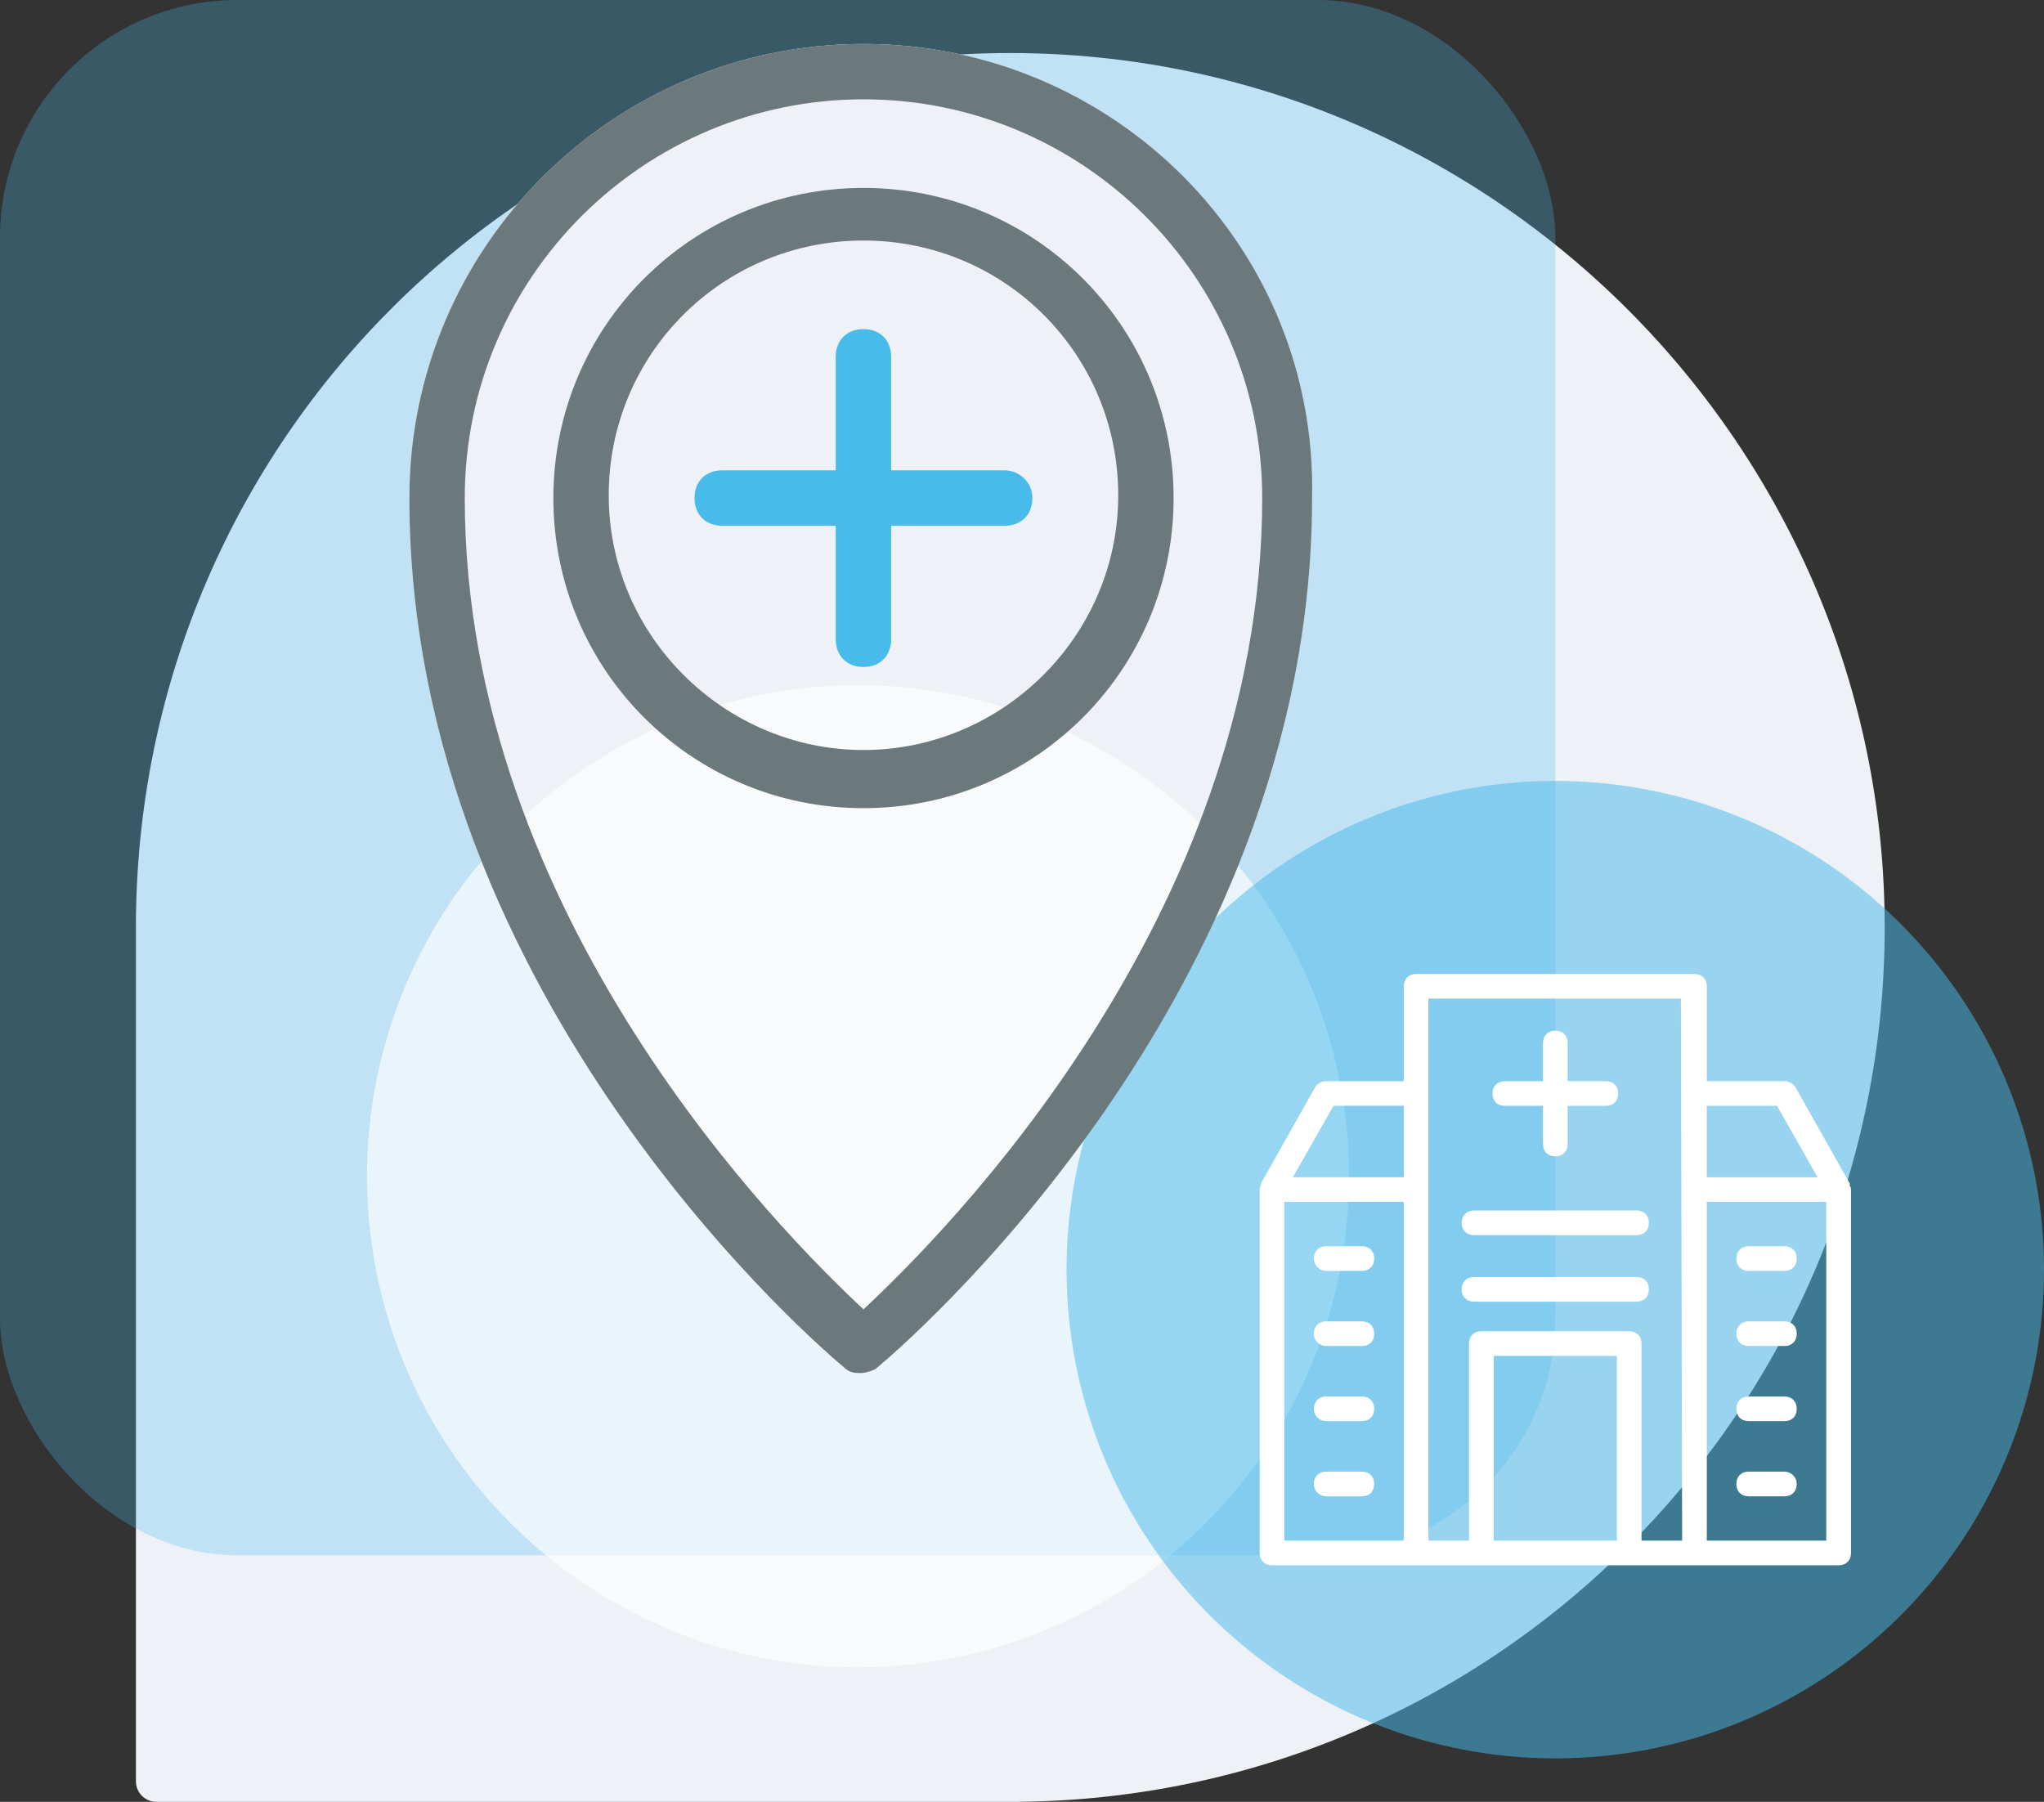 <?xml version="1.0" encoding="UTF-8"?>
<svg id="Layer_2" xmlns="http://www.w3.org/2000/svg" viewBox="0 0 537.18 473.54">
  <rect x="0" y="0" width="537.18" height="473.54" fill="#333333" stroke="none"/>
  <defs>
    <style>
      .cls-1, .cls-2 {
        fill: #eef1f6;
      }

      .cls-3, .cls-4 {
        fill: #fff;
      }

      .cls-2 {
        fill-rule: evenodd;
      }

      .cls-5 {
        fill: #6b787c;
      }

      .cls-6 {
        opacity: .52;
      }

      .cls-6, .cls-7 {
        fill: #49bbeb;
      }

      .cls-6, .cls-7, .cls-4 {
        isolation: isolate;
      }

      .cls-7 {
        opacity: .28;
      }

      .cls-8 {
        fill: #49bbeb;
      }

      .cls-4 {
        opacity: .66;
      }
    </style>
  </defs>
  <g id="Layer_1-2" data-name="Layer_1">
    <path class="cls-2" d="M268.01,473.52c125.76-1.34,227.3-103.7,227.3-229.78S392.42,13.94,265.51,13.94,37.06,115.48,35.73,241.25h-.01v226.89c0,2.98,2.42,5.4,5.4,5.4h226.89v-.02Z"/>
  </g>
  <g id="Layer_2-2" data-name="Layer_2">
    <rect class="cls-7" width="408.74" height="408.74" rx="62.36" ry="62.36"/>
    <path class="cls-1" d="M226.93,11.55c-65.49,0-119.34,53.12-119.34,119.34,0,132.44,109.88,224.86,114.25,228.49,1.46,1.46,2.91,1.46,4.37,1.46s3.64-.73,4.37-1.46c4.37-3.64,114.25-96.06,114.25-228.49,1.46-66.22-52.39-119.34-117.89-119.34Z"/>
    <path class="cls-1" d="M226.93,344.1c-21.1-19.65-104.79-103.33-104.79-213.21,0-58.22,47.3-104.79,104.79-104.79s104.79,46.57,104.79,104.79c0,109.88-83.68,193.57-104.79,213.21Z"/>
    <circle class="cls-4" cx="225.5" cy="309.12" r="129.05"/>
    <circle class="cls-6" cx="408.74" cy="333.67" r="128.44"/>
    <g>
      <path class="cls-3" d="M486.44,312.63c0-.32,0-.65-.32-.97v-.65l-14.24-25.25c-.65-.97-1.62-1.62-2.91-1.62h-20.4v-24.93c0-1.94-1.29-3.24-3.24-3.24h-73.16c-1.94,0-3.24,1.29-3.24,3.24v24.93h-20.4c-1.29,0-2.27.65-2.91,1.62l-14.24,25.25v.65c-.32.32-.32.65-.32.97v95.5c0,1.94,1.29,3.24,3.24,3.24h148.92c1.94,0,3.24-1.29,3.24-3.24v-95.5ZM368.92,404.89h-31.4v-89.03h31.4v89.03ZM368.92,309.39h-29.14l10.68-18.78h18.45v18.78ZM424.93,404.89h-32.37v-48.56h32.37v48.56ZM442.08,404.89h-10.68v-51.8c0-1.94-1.29-3.24-3.24-3.24h-38.85c-1.94,0-3.24,1.29-3.24,3.24v51.8h-10.68v-142.44h66.37l.32,142.44ZM448.56,290.62h18.45l10.68,18.78h-29.14v-18.78ZM479.96,404.89h-31.4v-89.03h31.4v89.03Z"/>
      <path class="cls-3" d="M395.47,290.62h10.04v10.04c0,1.94,1.29,3.24,3.24,3.24s3.24-1.29,3.24-3.24v-10.04h10.04c1.94,0,3.24-1.29,3.24-3.24s-1.29-3.24-3.24-3.24h-10.04v-10.04c0-1.94-1.29-3.24-3.24-3.24s-3.24,1.29-3.24,3.24v10.04h-10.04c-1.94,0-3.24,1.29-3.24,3.24s1.29,3.24,3.24,3.24Z"/>
      <path class="cls-3" d="M459.57,334h9.39c1.94,0,3.24-1.29,3.24-3.24s-1.29-3.24-3.24-3.24h-9.39c-1.94,0-3.24,1.29-3.24,3.24s1.29,3.24,3.24,3.24Z"/>
      <path class="cls-3" d="M459.57,353.74h9.39c1.94,0,3.24-1.29,3.24-3.24s-1.29-3.24-3.24-3.24h-9.39c-1.94,0-3.24,1.29-3.24,3.24s1.29,3.24,3.24,3.24Z"/>
      <path class="cls-3" d="M459.57,373.49h9.39c1.94,0,3.24-1.29,3.24-3.24s-1.29-3.24-3.24-3.24h-9.39c-1.94,0-3.24,1.29-3.24,3.24s1.29,3.24,3.24,3.24Z"/>
      <path class="cls-3" d="M468.95,386.76h-9.39c-1.94,0-3.24,1.29-3.24,3.24s1.29,3.24,3.24,3.24h9.39c1.94,0,3.24-1.29,3.24-3.24s-1.62-3.24-3.24-3.24Z"/>
      <path class="cls-3" d="M348.53,334h9.39c1.94,0,3.24-1.29,3.24-3.24s-1.29-3.24-3.24-3.24h-9.39c-1.94,0-3.24,1.29-3.24,3.24s1.62,3.24,3.24,3.24Z"/>
      <path class="cls-3" d="M348.53,353.74h9.39c1.94,0,3.24-1.29,3.24-3.24s-1.29-3.24-3.24-3.24h-9.39c-1.94,0-3.24,1.29-3.24,3.24s1.62,3.24,3.24,3.24Z"/>
      <path class="cls-3" d="M348.53,373.49h9.39c1.94,0,3.24-1.29,3.24-3.24s-1.29-3.24-3.24-3.24h-9.39c-1.94,0-3.24,1.29-3.24,3.24s1.62,3.24,3.24,3.24Z"/>
      <path class="cls-3" d="M348.53,393.24h9.39c1.94,0,3.24-1.29,3.24-3.24s-1.29-3.24-3.24-3.24h-9.39c-1.94,0-3.24,1.29-3.24,3.24s1.62,3.24,3.24,3.24Z"/>
      <path class="cls-3" d="M387.37,324.61h42.73c1.94,0,3.24-1.29,3.24-3.24s-1.29-3.24-3.24-3.24h-42.73c-1.94,0-3.24,1.29-3.24,3.24s1.29,3.24,3.24,3.24Z"/>
      <path class="cls-3" d="M387.37,342.09h42.73c1.94,0,3.24-1.29,3.24-3.24s-1.29-3.24-3.24-3.24h-42.73c-1.94,0-3.24,1.29-3.24,3.24s1.29,3.24,3.24,3.24Z"/>
    </g>
    <path class="cls-5" d="M226.93,49.39c-45.12,0-81.5,36.38-81.5,81.5s36.38,81.5,81.5,81.5,81.5-36.38,81.5-81.5-36.38-81.5-81.5-81.5ZM226.93,197.11c-36.38,0-66.95-29.84-66.95-66.95s29.84-66.95,66.95-66.95,66.95,29.84,66.95,66.95-30.56,66.95-66.95,66.95Z"/>
    <path class="cls-8" d="M264.04,123.61h-29.84v-29.84c0-4.37-2.91-7.28-7.28-7.28s-7.28,2.91-7.28,7.28v29.84h-29.84c-4.37,0-7.28,2.91-7.28,7.28s2.91,7.28,7.28,7.28h29.84v29.84c0,4.37,2.91,7.28,7.28,7.28s7.28-2.91,7.28-7.28v-29.84h29.84c4.37,0,7.28-2.91,7.28-7.28s-3.64-7.28-7.28-7.28Z"/>
    <path class="cls-5" d="M226.93,11.55c-65.49,0-119.34,53.12-119.34,119.34,0,132.44,109.88,224.86,114.25,228.49,1.46,1.46,2.91,1.46,4.37,1.46s3.64-.73,4.37-1.46c4.37-3.64,114.25-96.06,114.25-228.49,1.46-66.22-52.39-119.34-117.89-119.34ZM226.93,344.1c-21.1-19.65-104.79-103.33-104.79-213.21,0-58.22,47.3-104.79,104.79-104.79s104.79,46.57,104.79,104.79c0,109.88-83.68,193.57-104.79,213.21Z"/>
  </g>
</svg>